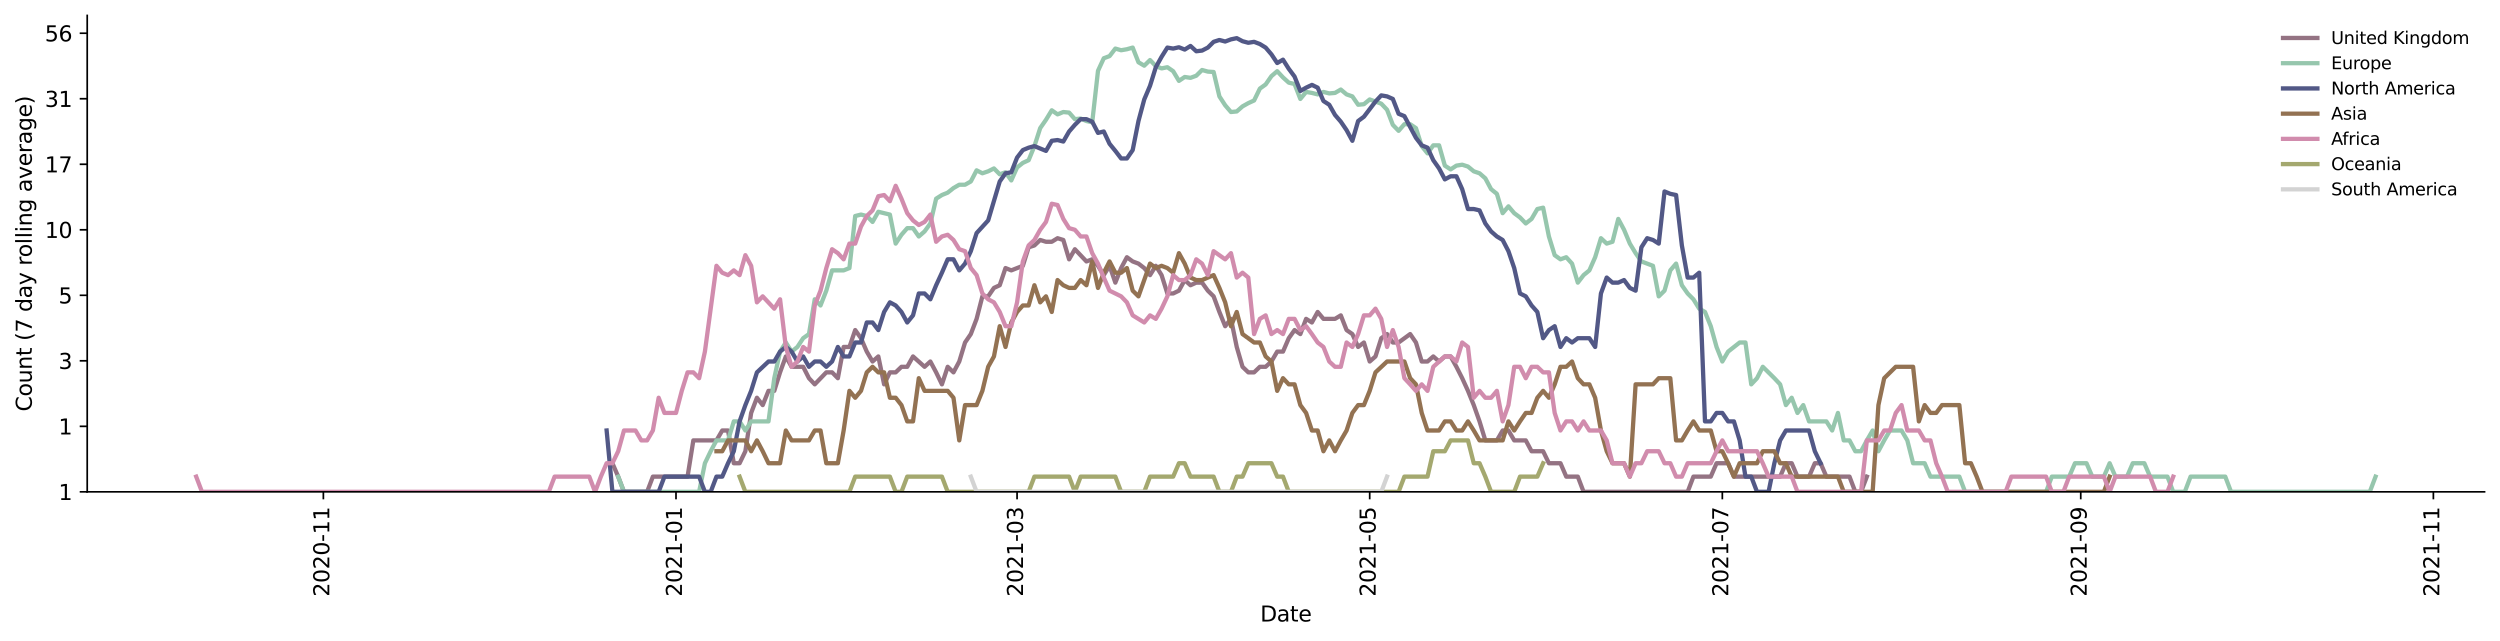 <?xml version="1.0" encoding="utf-8" standalone="no"?>
<!DOCTYPE svg PUBLIC "-//W3C//DTD SVG 1.1//EN"
  "http://www.w3.org/Graphics/SVG/1.1/DTD/svg11.dtd">
<svg height="298.621pt" version="1.1" viewBox="0 0 1163.803 298.621" width="1163.803pt" xmlns="http://www.w3.org/2000/svg" xmlns:xlink="http://www.w3.org/1999/xlink">
 <defs>
  <style type="text/css">*{stroke-linecap:butt;stroke-linejoin:round;}</style>
 </defs>
 <g id="figure_1">
  <g id="patch_1">
   <path d="M 0 298.621 
L 1163.803 298.621 
L 1163.803 0 
L 0 0 
z
" style="fill:#ffffff;"/>
  </g>
  <g id="axes_1">
   <g id="patch_2">
    <path d="M 40.603 228.96 
L 1156.603 228.96 
L 1156.603 7.2 
L 40.603 7.2 
z
" style="fill:#ffffff;"/>
   </g>
   <g id="matplotlib.axis_1">
    <g id="xtick_1">
     <g id="line2d_1">
      <defs>
       <path d="M 0 0 
L 0 3.5 
" id="me222494118" style="stroke:#000000;stroke-width:0.8;"/>
      </defs>
      <g>
       <use style="stroke:#000000;stroke-width:0.8;" x="150.535" xlink:href="#me222494118" y="228.96"/>
      </g>
     </g>
     <g id="text_1">
      <!-- 2020-11 -->
      <g transform="translate(153.294 277.743)rotate(-90)scale(0.1 -0.1)">
       <defs>
        <path d="M 1228 531 
L 3431 531 
L 3431 0 
L 469 0 
L 469 531 
Q 828 903 1448 1529 
Q 2069 2156 2228 2338 
Q 2531 2678 2651 2914 
Q 2772 3150 2772 3378 
Q 2772 3750 2511 3984 
Q 2250 4219 1831 4219 
Q 1534 4219 1204 4116 
Q 875 4013 500 3803 
L 500 4441 
Q 881 4594 1212 4672 
Q 1544 4750 1819 4750 
Q 2544 4750 2975 4387 
Q 3406 4025 3406 3419 
Q 3406 3131 3298 2873 
Q 3191 2616 2906 2266 
Q 2828 2175 2409 1742 
Q 1991 1309 1228 531 
z
" id="DejaVuSans-32" transform="scale(0.016)"/>
        <path d="M 2034 4250 
Q 1547 4250 1301 3770 
Q 1056 3291 1056 2328 
Q 1056 1369 1301 889 
Q 1547 409 2034 409 
Q 2525 409 2770 889 
Q 3016 1369 3016 2328 
Q 3016 3291 2770 3770 
Q 2525 4250 2034 4250 
z
M 2034 4750 
Q 2819 4750 3233 4129 
Q 3647 3509 3647 2328 
Q 3647 1150 3233 529 
Q 2819 -91 2034 -91 
Q 1250 -91 836 529 
Q 422 1150 422 2328 
Q 422 3509 836 4129 
Q 1250 4750 2034 4750 
z
" id="DejaVuSans-30" transform="scale(0.016)"/>
        <path d="M 313 2009 
L 1997 2009 
L 1997 1497 
L 313 1497 
L 313 2009 
z
" id="DejaVuSans-2d" transform="scale(0.016)"/>
        <path d="M 794 531 
L 1825 531 
L 1825 4091 
L 703 3866 
L 703 4441 
L 1819 4666 
L 2450 4666 
L 2450 531 
L 3481 531 
L 3481 0 
L 794 0 
L 794 531 
z
" id="DejaVuSans-31" transform="scale(0.016)"/>
       </defs>
       <use xlink:href="#DejaVuSans-32"/>
       <use x="63.623" xlink:href="#DejaVuSans-30"/>
       <use x="127.246" xlink:href="#DejaVuSans-32"/>
       <use x="190.869" xlink:href="#DejaVuSans-30"/>
       <use x="254.492" xlink:href="#DejaVuSans-2d"/>
       <use x="290.576" xlink:href="#DejaVuSans-31"/>
       <use x="354.199" xlink:href="#DejaVuSans-31"/>
      </g>
     </g>
    </g>
    <g id="xtick_2">
     <g id="line2d_2">
      <g>
       <use style="stroke:#000000;stroke-width:0.8;" x="314.692" xlink:href="#me222494118" y="228.96"/>
      </g>
     </g>
     <g id="text_2">
      <!-- 2021-01 -->
      <g transform="translate(317.451 277.743)rotate(-90)scale(0.1 -0.1)">
       <use xlink:href="#DejaVuSans-32"/>
       <use x="63.623" xlink:href="#DejaVuSans-30"/>
       <use x="127.246" xlink:href="#DejaVuSans-32"/>
       <use x="190.869" xlink:href="#DejaVuSans-31"/>
       <use x="254.492" xlink:href="#DejaVuSans-2d"/>
       <use x="290.576" xlink:href="#DejaVuSans-30"/>
       <use x="354.199" xlink:href="#DejaVuSans-31"/>
      </g>
     </g>
    </g>
    <g id="xtick_3">
     <g id="line2d_3">
      <g>
       <use style="stroke:#000000;stroke-width:0.8;" x="473.467" xlink:href="#me222494118" y="228.96"/>
      </g>
     </g>
     <g id="text_3">
      <!-- 2021-03 -->
      <g transform="translate(476.226 277.743)rotate(-90)scale(0.1 -0.1)">
       <defs>
        <path d="M 2597 2516 
Q 3050 2419 3304 2112 
Q 3559 1806 3559 1356 
Q 3559 666 3084 287 
Q 2609 -91 1734 -91 
Q 1441 -91 1130 -33 
Q 819 25 488 141 
L 488 750 
Q 750 597 1062 519 
Q 1375 441 1716 441 
Q 2309 441 2620 675 
Q 2931 909 2931 1356 
Q 2931 1769 2642 2001 
Q 2353 2234 1838 2234 
L 1294 2234 
L 1294 2753 
L 1863 2753 
Q 2328 2753 2575 2939 
Q 2822 3125 2822 3475 
Q 2822 3834 2567 4026 
Q 2313 4219 1838 4219 
Q 1578 4219 1281 4162 
Q 984 4106 628 3988 
L 628 4550 
Q 988 4650 1302 4700 
Q 1616 4750 1894 4750 
Q 2613 4750 3031 4423 
Q 3450 4097 3450 3541 
Q 3450 3153 3228 2886 
Q 3006 2619 2597 2516 
z
" id="DejaVuSans-33" transform="scale(0.016)"/>
       </defs>
       <use xlink:href="#DejaVuSans-32"/>
       <use x="63.623" xlink:href="#DejaVuSans-30"/>
       <use x="127.246" xlink:href="#DejaVuSans-32"/>
       <use x="190.869" xlink:href="#DejaVuSans-31"/>
       <use x="254.492" xlink:href="#DejaVuSans-2d"/>
       <use x="290.576" xlink:href="#DejaVuSans-30"/>
       <use x="354.199" xlink:href="#DejaVuSans-33"/>
      </g>
     </g>
    </g>
    <g id="xtick_4">
     <g id="line2d_4">
      <g>
       <use style="stroke:#000000;stroke-width:0.8;" x="637.624" xlink:href="#me222494118" y="228.96"/>
      </g>
     </g>
     <g id="text_4">
      <!-- 2021-05 -->
      <g transform="translate(640.383 277.743)rotate(-90)scale(0.1 -0.1)">
       <defs>
        <path d="M 691 4666 
L 3169 4666 
L 3169 4134 
L 1269 4134 
L 1269 2991 
Q 1406 3038 1543 3061 
Q 1681 3084 1819 3084 
Q 2600 3084 3056 2656 
Q 3513 2228 3513 1497 
Q 3513 744 3044 326 
Q 2575 -91 1722 -91 
Q 1428 -91 1123 -41 
Q 819 9 494 109 
L 494 744 
Q 775 591 1075 516 
Q 1375 441 1709 441 
Q 2250 441 2565 725 
Q 2881 1009 2881 1497 
Q 2881 1984 2565 2268 
Q 2250 2553 1709 2553 
Q 1456 2553 1204 2497 
Q 953 2441 691 2322 
L 691 4666 
z
" id="DejaVuSans-35" transform="scale(0.016)"/>
       </defs>
       <use xlink:href="#DejaVuSans-32"/>
       <use x="63.623" xlink:href="#DejaVuSans-30"/>
       <use x="127.246" xlink:href="#DejaVuSans-32"/>
       <use x="190.869" xlink:href="#DejaVuSans-31"/>
       <use x="254.492" xlink:href="#DejaVuSans-2d"/>
       <use x="290.576" xlink:href="#DejaVuSans-30"/>
       <use x="354.199" xlink:href="#DejaVuSans-35"/>
      </g>
     </g>
    </g>
    <g id="xtick_5">
     <g id="line2d_5">
      <g>
       <use style="stroke:#000000;stroke-width:0.8;" x="801.781" xlink:href="#me222494118" y="228.96"/>
      </g>
     </g>
     <g id="text_5">
      <!-- 2021-07 -->
      <g transform="translate(804.541 277.743)rotate(-90)scale(0.1 -0.1)">
       <defs>
        <path d="M 525 4666 
L 3525 4666 
L 3525 4397 
L 1831 0 
L 1172 0 
L 2766 4134 
L 525 4134 
L 525 4666 
z
" id="DejaVuSans-37" transform="scale(0.016)"/>
       </defs>
       <use xlink:href="#DejaVuSans-32"/>
       <use x="63.623" xlink:href="#DejaVuSans-30"/>
       <use x="127.246" xlink:href="#DejaVuSans-32"/>
       <use x="190.869" xlink:href="#DejaVuSans-31"/>
       <use x="254.492" xlink:href="#DejaVuSans-2d"/>
       <use x="290.576" xlink:href="#DejaVuSans-30"/>
       <use x="354.199" xlink:href="#DejaVuSans-37"/>
      </g>
     </g>
    </g>
    <g id="xtick_6">
     <g id="line2d_6">
      <g>
       <use style="stroke:#000000;stroke-width:0.8;" x="968.63" xlink:href="#me222494118" y="228.96"/>
      </g>
     </g>
     <g id="text_6">
      <!-- 2021-09 -->
      <g transform="translate(971.389 277.743)rotate(-90)scale(0.1 -0.1)">
       <defs>
        <path d="M 703 97 
L 703 672 
Q 941 559 1184 500 
Q 1428 441 1663 441 
Q 2288 441 2617 861 
Q 2947 1281 2994 2138 
Q 2813 1869 2534 1725 
Q 2256 1581 1919 1581 
Q 1219 1581 811 2004 
Q 403 2428 403 3163 
Q 403 3881 828 4315 
Q 1253 4750 1959 4750 
Q 2769 4750 3195 4129 
Q 3622 3509 3622 2328 
Q 3622 1225 3098 567 
Q 2575 -91 1691 -91 
Q 1453 -91 1209 -44 
Q 966 3 703 97 
z
M 1959 2075 
Q 2384 2075 2632 2365 
Q 2881 2656 2881 3163 
Q 2881 3666 2632 3958 
Q 2384 4250 1959 4250 
Q 1534 4250 1286 3958 
Q 1038 3666 1038 3163 
Q 1038 2656 1286 2365 
Q 1534 2075 1959 2075 
z
" id="DejaVuSans-39" transform="scale(0.016)"/>
       </defs>
       <use xlink:href="#DejaVuSans-32"/>
       <use x="63.623" xlink:href="#DejaVuSans-30"/>
       <use x="127.246" xlink:href="#DejaVuSans-32"/>
       <use x="190.869" xlink:href="#DejaVuSans-31"/>
       <use x="254.492" xlink:href="#DejaVuSans-2d"/>
       <use x="290.576" xlink:href="#DejaVuSans-30"/>
       <use x="354.199" xlink:href="#DejaVuSans-39"/>
      </g>
     </g>
    </g>
    <g id="xtick_7">
     <g id="line2d_7">
      <g>
       <use style="stroke:#000000;stroke-width:0.8;" x="1132.787" xlink:href="#me222494118" y="228.96"/>
      </g>
     </g>
     <g id="text_7">
      <!-- 2021-11 -->
      <g transform="translate(1135.546 277.743)rotate(-90)scale(0.1 -0.1)">
       <use xlink:href="#DejaVuSans-32"/>
       <use x="63.623" xlink:href="#DejaVuSans-30"/>
       <use x="127.246" xlink:href="#DejaVuSans-32"/>
       <use x="190.869" xlink:href="#DejaVuSans-31"/>
       <use x="254.492" xlink:href="#DejaVuSans-2d"/>
       <use x="290.576" xlink:href="#DejaVuSans-31"/>
       <use x="354.199" xlink:href="#DejaVuSans-31"/>
      </g>
     </g>
    </g>
    <g id="text_8">
     <!-- Date -->
     <g transform="translate(586.652 289.341)scale(0.1 -0.1)">
      <defs>
       <path d="M 1259 4147 
L 1259 519 
L 2022 519 
Q 2988 519 3436 956 
Q 3884 1394 3884 2338 
Q 3884 3275 3436 3711 
Q 2988 4147 2022 4147 
L 1259 4147 
z
M 628 4666 
L 1925 4666 
Q 3281 4666 3915 4102 
Q 4550 3538 4550 2338 
Q 4550 1131 3912 565 
Q 3275 0 1925 0 
L 628 0 
L 628 4666 
z
" id="DejaVuSans-44" transform="scale(0.016)"/>
       <path d="M 2194 1759 
Q 1497 1759 1228 1600 
Q 959 1441 959 1056 
Q 959 750 1161 570 
Q 1363 391 1709 391 
Q 2188 391 2477 730 
Q 2766 1069 2766 1631 
L 2766 1759 
L 2194 1759 
z
M 3341 1997 
L 3341 0 
L 2766 0 
L 2766 531 
Q 2569 213 2275 61 
Q 1981 -91 1556 -91 
Q 1019 -91 701 211 
Q 384 513 384 1019 
Q 384 1609 779 1909 
Q 1175 2209 1959 2209 
L 2766 2209 
L 2766 2266 
Q 2766 2663 2505 2880 
Q 2244 3097 1772 3097 
Q 1472 3097 1187 3025 
Q 903 2953 641 2809 
L 641 3341 
Q 956 3463 1253 3523 
Q 1550 3584 1831 3584 
Q 2591 3584 2966 3190 
Q 3341 2797 3341 1997 
z
" id="DejaVuSans-61" transform="scale(0.016)"/>
       <path d="M 1172 4494 
L 1172 3500 
L 2356 3500 
L 2356 3053 
L 1172 3053 
L 1172 1153 
Q 1172 725 1289 603 
Q 1406 481 1766 481 
L 2356 481 
L 2356 0 
L 1766 0 
Q 1100 0 847 248 
Q 594 497 594 1153 
L 594 3053 
L 172 3053 
L 172 3500 
L 594 3500 
L 594 4494 
L 1172 4494 
z
" id="DejaVuSans-74" transform="scale(0.016)"/>
       <path d="M 3597 1894 
L 3597 1613 
L 953 1613 
Q 991 1019 1311 708 
Q 1631 397 2203 397 
Q 2534 397 2845 478 
Q 3156 559 3463 722 
L 3463 178 
Q 3153 47 2828 -22 
Q 2503 -91 2169 -91 
Q 1331 -91 842 396 
Q 353 884 353 1716 
Q 353 2575 817 3079 
Q 1281 3584 2069 3584 
Q 2775 3584 3186 3129 
Q 3597 2675 3597 1894 
z
M 3022 2063 
Q 3016 2534 2758 2815 
Q 2500 3097 2075 3097 
Q 1594 3097 1305 2825 
Q 1016 2553 972 2059 
L 3022 2063 
z
" id="DejaVuSans-65" transform="scale(0.016)"/>
      </defs>
      <use xlink:href="#DejaVuSans-44"/>
      <use x="77.002" xlink:href="#DejaVuSans-61"/>
      <use x="138.281" xlink:href="#DejaVuSans-74"/>
      <use x="177.49" xlink:href="#DejaVuSans-65"/>
     </g>
    </g>
   </g>
   <g id="matplotlib.axis_2">
    <g id="ytick_1">
     <g id="line2d_8">
      <defs>
       <path d="M 0 0 
L -3.5 0 
" id="m8b3f0e18b9" style="stroke:#000000;stroke-width:0.8;"/>
      </defs>
      <g>
       <use style="stroke:#000000;stroke-width:0.8;" x="40.603" xlink:href="#m8b3f0e18b9" y="228.96"/>
      </g>
     </g>
     <g id="text_9">
      <!-- 1 -->
      <g transform="translate(27.241 232.759)scale(0.1 -0.1)">
       <use xlink:href="#DejaVuSans-31"/>
      </g>
     </g>
    </g>
    <g id="ytick_2">
     <g id="line2d_9">
      <g>
       <use style="stroke:#000000;stroke-width:0.8;" x="40.603" xlink:href="#m8b3f0e18b9" y="198.462"/>
      </g>
     </g>
     <g id="text_10">
      <!-- 1 -->
      <g transform="translate(27.241 202.261)scale(0.1 -0.1)">
       <use xlink:href="#DejaVuSans-31"/>
      </g>
     </g>
    </g>
    <g id="ytick_3">
     <g id="line2d_10">
      <g>
       <use style="stroke:#000000;stroke-width:0.8;" x="40.603" xlink:href="#m8b3f0e18b9" y="167.963"/>
      </g>
     </g>
     <g id="text_11">
      <!-- 3 -->
      <g transform="translate(27.241 171.763)scale(0.1 -0.1)">
       <use xlink:href="#DejaVuSans-33"/>
      </g>
     </g>
    </g>
    <g id="ytick_4">
     <g id="line2d_11">
      <g>
       <use style="stroke:#000000;stroke-width:0.8;" x="40.603" xlink:href="#m8b3f0e18b9" y="137.465"/>
      </g>
     </g>
     <g id="text_12">
      <!-- 5 -->
      <g transform="translate(27.241 141.264)scale(0.1 -0.1)">
       <use xlink:href="#DejaVuSans-35"/>
      </g>
     </g>
    </g>
    <g id="ytick_5">
     <g id="line2d_12">
      <g>
       <use style="stroke:#000000;stroke-width:0.8;" x="40.603" xlink:href="#m8b3f0e18b9" y="106.967"/>
      </g>
     </g>
     <g id="text_13">
      <!-- 10 -->
      <g transform="translate(20.878 110.766)scale(0.1 -0.1)">
       <use xlink:href="#DejaVuSans-31"/>
       <use x="63.623" xlink:href="#DejaVuSans-30"/>
      </g>
     </g>
    </g>
    <g id="ytick_6">
     <g id="line2d_13">
      <g>
       <use style="stroke:#000000;stroke-width:0.8;" x="40.603" xlink:href="#m8b3f0e18b9" y="76.468"/>
      </g>
     </g>
     <g id="text_14">
      <!-- 17 -->
      <g transform="translate(20.878 80.268)scale(0.1 -0.1)">
       <use xlink:href="#DejaVuSans-31"/>
       <use x="63.623" xlink:href="#DejaVuSans-37"/>
      </g>
     </g>
    </g>
    <g id="ytick_7">
     <g id="line2d_14">
      <g>
       <use style="stroke:#000000;stroke-width:0.8;" x="40.603" xlink:href="#m8b3f0e18b9" y="45.97"/>
      </g>
     </g>
     <g id="text_15">
      <!-- 31 -->
      <g transform="translate(20.878 49.769)scale(0.1 -0.1)">
       <use xlink:href="#DejaVuSans-33"/>
       <use x="63.623" xlink:href="#DejaVuSans-31"/>
      </g>
     </g>
    </g>
    <g id="ytick_8">
     <g id="line2d_15">
      <g>
       <use style="stroke:#000000;stroke-width:0.8;" x="40.603" xlink:href="#m8b3f0e18b9" y="15.472"/>
      </g>
     </g>
     <g id="text_16">
      <!-- 56 -->
      <g transform="translate(20.878 19.271)scale(0.1 -0.1)">
       <defs>
        <path d="M 2113 2584 
Q 1688 2584 1439 2293 
Q 1191 2003 1191 1497 
Q 1191 994 1439 701 
Q 1688 409 2113 409 
Q 2538 409 2786 701 
Q 3034 994 3034 1497 
Q 3034 2003 2786 2293 
Q 2538 2584 2113 2584 
z
M 3366 4563 
L 3366 3988 
Q 3128 4100 2886 4159 
Q 2644 4219 2406 4219 
Q 1781 4219 1451 3797 
Q 1122 3375 1075 2522 
Q 1259 2794 1537 2939 
Q 1816 3084 2150 3084 
Q 2853 3084 3261 2657 
Q 3669 2231 3669 1497 
Q 3669 778 3244 343 
Q 2819 -91 2113 -91 
Q 1303 -91 875 529 
Q 447 1150 447 2328 
Q 447 3434 972 4092 
Q 1497 4750 2381 4750 
Q 2619 4750 2861 4703 
Q 3103 4656 3366 4563 
z
" id="DejaVuSans-36" transform="scale(0.016)"/>
       </defs>
       <use xlink:href="#DejaVuSans-35"/>
       <use x="63.623" xlink:href="#DejaVuSans-36"/>
      </g>
     </g>
    </g>
    <g id="text_17">
     <!-- Count (7 day rolling average) -->
     <g transform="translate(14.798 191.548)rotate(-90)scale(0.1 -0.1)">
      <defs>
       <path d="M 4122 4306 
L 4122 3641 
Q 3803 3938 3442 4084 
Q 3081 4231 2675 4231 
Q 1875 4231 1450 3742 
Q 1025 3253 1025 2328 
Q 1025 1406 1450 917 
Q 1875 428 2675 428 
Q 3081 428 3442 575 
Q 3803 722 4122 1019 
L 4122 359 
Q 3791 134 3420 21 
Q 3050 -91 2638 -91 
Q 1578 -91 968 557 
Q 359 1206 359 2328 
Q 359 3453 968 4101 
Q 1578 4750 2638 4750 
Q 3056 4750 3426 4639 
Q 3797 4528 4122 4306 
z
" id="DejaVuSans-43" transform="scale(0.016)"/>
       <path d="M 1959 3097 
Q 1497 3097 1228 2736 
Q 959 2375 959 1747 
Q 959 1119 1226 758 
Q 1494 397 1959 397 
Q 2419 397 2687 759 
Q 2956 1122 2956 1747 
Q 2956 2369 2687 2733 
Q 2419 3097 1959 3097 
z
M 1959 3584 
Q 2709 3584 3137 3096 
Q 3566 2609 3566 1747 
Q 3566 888 3137 398 
Q 2709 -91 1959 -91 
Q 1206 -91 779 398 
Q 353 888 353 1747 
Q 353 2609 779 3096 
Q 1206 3584 1959 3584 
z
" id="DejaVuSans-6f" transform="scale(0.016)"/>
       <path d="M 544 1381 
L 544 3500 
L 1119 3500 
L 1119 1403 
Q 1119 906 1312 657 
Q 1506 409 1894 409 
Q 2359 409 2629 706 
Q 2900 1003 2900 1516 
L 2900 3500 
L 3475 3500 
L 3475 0 
L 2900 0 
L 2900 538 
Q 2691 219 2414 64 
Q 2138 -91 1772 -91 
Q 1169 -91 856 284 
Q 544 659 544 1381 
z
M 1991 3584 
L 1991 3584 
z
" id="DejaVuSans-75" transform="scale(0.016)"/>
       <path d="M 3513 2113 
L 3513 0 
L 2938 0 
L 2938 2094 
Q 2938 2591 2744 2837 
Q 2550 3084 2163 3084 
Q 1697 3084 1428 2787 
Q 1159 2491 1159 1978 
L 1159 0 
L 581 0 
L 581 3500 
L 1159 3500 
L 1159 2956 
Q 1366 3272 1645 3428 
Q 1925 3584 2291 3584 
Q 2894 3584 3203 3211 
Q 3513 2838 3513 2113 
z
" id="DejaVuSans-6e" transform="scale(0.016)"/>
       <path id="DejaVuSans-20" transform="scale(0.016)"/>
       <path d="M 1984 4856 
Q 1566 4138 1362 3434 
Q 1159 2731 1159 2009 
Q 1159 1288 1364 580 
Q 1569 -128 1984 -844 
L 1484 -844 
Q 1016 -109 783 600 
Q 550 1309 550 2009 
Q 550 2706 781 3412 
Q 1013 4119 1484 4856 
L 1984 4856 
z
" id="DejaVuSans-28" transform="scale(0.016)"/>
       <path d="M 2906 2969 
L 2906 4863 
L 3481 4863 
L 3481 0 
L 2906 0 
L 2906 525 
Q 2725 213 2448 61 
Q 2172 -91 1784 -91 
Q 1150 -91 751 415 
Q 353 922 353 1747 
Q 353 2572 751 3078 
Q 1150 3584 1784 3584 
Q 2172 3584 2448 3432 
Q 2725 3281 2906 2969 
z
M 947 1747 
Q 947 1113 1208 752 
Q 1469 391 1925 391 
Q 2381 391 2643 752 
Q 2906 1113 2906 1747 
Q 2906 2381 2643 2742 
Q 2381 3103 1925 3103 
Q 1469 3103 1208 2742 
Q 947 2381 947 1747 
z
" id="DejaVuSans-64" transform="scale(0.016)"/>
       <path d="M 2059 -325 
Q 1816 -950 1584 -1140 
Q 1353 -1331 966 -1331 
L 506 -1331 
L 506 -850 
L 844 -850 
Q 1081 -850 1212 -737 
Q 1344 -625 1503 -206 
L 1606 56 
L 191 3500 
L 800 3500 
L 1894 763 
L 2988 3500 
L 3597 3500 
L 2059 -325 
z
" id="DejaVuSans-79" transform="scale(0.016)"/>
       <path d="M 2631 2963 
Q 2534 3019 2420 3045 
Q 2306 3072 2169 3072 
Q 1681 3072 1420 2755 
Q 1159 2438 1159 1844 
L 1159 0 
L 581 0 
L 581 3500 
L 1159 3500 
L 1159 2956 
Q 1341 3275 1631 3429 
Q 1922 3584 2338 3584 
Q 2397 3584 2469 3576 
Q 2541 3569 2628 3553 
L 2631 2963 
z
" id="DejaVuSans-72" transform="scale(0.016)"/>
       <path d="M 603 4863 
L 1178 4863 
L 1178 0 
L 603 0 
L 603 4863 
z
" id="DejaVuSans-6c" transform="scale(0.016)"/>
       <path d="M 603 3500 
L 1178 3500 
L 1178 0 
L 603 0 
L 603 3500 
z
M 603 4863 
L 1178 4863 
L 1178 4134 
L 603 4134 
L 603 4863 
z
" id="DejaVuSans-69" transform="scale(0.016)"/>
       <path d="M 2906 1791 
Q 2906 2416 2648 2759 
Q 2391 3103 1925 3103 
Q 1463 3103 1205 2759 
Q 947 2416 947 1791 
Q 947 1169 1205 825 
Q 1463 481 1925 481 
Q 2391 481 2648 825 
Q 2906 1169 2906 1791 
z
M 3481 434 
Q 3481 -459 3084 -895 
Q 2688 -1331 1869 -1331 
Q 1566 -1331 1297 -1286 
Q 1028 -1241 775 -1147 
L 775 -588 
Q 1028 -725 1275 -790 
Q 1522 -856 1778 -856 
Q 2344 -856 2625 -561 
Q 2906 -266 2906 331 
L 2906 616 
Q 2728 306 2450 153 
Q 2172 0 1784 0 
Q 1141 0 747 490 
Q 353 981 353 1791 
Q 353 2603 747 3093 
Q 1141 3584 1784 3584 
Q 2172 3584 2450 3431 
Q 2728 3278 2906 2969 
L 2906 3500 
L 3481 3500 
L 3481 434 
z
" id="DejaVuSans-67" transform="scale(0.016)"/>
       <path d="M 191 3500 
L 800 3500 
L 1894 563 
L 2988 3500 
L 3597 3500 
L 2284 0 
L 1503 0 
L 191 3500 
z
" id="DejaVuSans-76" transform="scale(0.016)"/>
       <path d="M 513 4856 
L 1013 4856 
Q 1481 4119 1714 3412 
Q 1947 2706 1947 2009 
Q 1947 1309 1714 600 
Q 1481 -109 1013 -844 
L 513 -844 
Q 928 -128 1133 580 
Q 1338 1288 1338 2009 
Q 1338 2731 1133 3434 
Q 928 4138 513 4856 
z
" id="DejaVuSans-29" transform="scale(0.016)"/>
      </defs>
      <use xlink:href="#DejaVuSans-43"/>
      <use x="69.824" xlink:href="#DejaVuSans-6f"/>
      <use x="131.006" xlink:href="#DejaVuSans-75"/>
      <use x="194.385" xlink:href="#DejaVuSans-6e"/>
      <use x="257.764" xlink:href="#DejaVuSans-74"/>
      <use x="296.973" xlink:href="#DejaVuSans-20"/>
      <use x="328.76" xlink:href="#DejaVuSans-28"/>
      <use x="367.773" xlink:href="#DejaVuSans-37"/>
      <use x="431.396" xlink:href="#DejaVuSans-20"/>
      <use x="463.184" xlink:href="#DejaVuSans-64"/>
      <use x="526.66" xlink:href="#DejaVuSans-61"/>
      <use x="587.939" xlink:href="#DejaVuSans-79"/>
      <use x="647.119" xlink:href="#DejaVuSans-20"/>
      <use x="678.906" xlink:href="#DejaVuSans-72"/>
      <use x="717.77" xlink:href="#DejaVuSans-6f"/>
      <use x="778.951" xlink:href="#DejaVuSans-6c"/>
      <use x="806.734" xlink:href="#DejaVuSans-6c"/>
      <use x="834.518" xlink:href="#DejaVuSans-69"/>
      <use x="862.301" xlink:href="#DejaVuSans-6e"/>
      <use x="925.68" xlink:href="#DejaVuSans-67"/>
      <use x="989.156" xlink:href="#DejaVuSans-20"/>
      <use x="1020.943" xlink:href="#DejaVuSans-61"/>
      <use x="1082.223" xlink:href="#DejaVuSans-76"/>
      <use x="1141.402" xlink:href="#DejaVuSans-65"/>
      <use x="1202.926" xlink:href="#DejaVuSans-72"/>
      <use x="1244.039" xlink:href="#DejaVuSans-61"/>
      <use x="1305.318" xlink:href="#DejaVuSans-67"/>
      <use x="1368.795" xlink:href="#DejaVuSans-65"/>
      <use x="1430.318" xlink:href="#DejaVuSans-29"/>
     </g>
    </g>
   </g>
   <g id="line2d_16">
    <path clip-path="url(#pa4cfc5773f)" d="M 285.09 215.645 
L 287.781 221.885 
L 290.472 228.96 
L 301.236 228.96 
L 303.927 221.885 
L 320.074 221.885 
L 322.765 205.013 
L 333.53 205.013 
L 336.221 200.403 
L 338.912 200.403 
L 341.603 215.645 
L 344.294 215.645 
L 346.985 210.063 
L 349.676 192.236 
L 352.367 185.162 
L 355.058 188.581 
L 357.749 181.95 
L 360.441 181.95 
L 363.132 173.339 
L 365.823 165.935 
L 368.514 170.754 
L 373.896 170.754 
L 376.587 176.057 
L 379.278 178.921 
L 384.661 173.339 
L 387.352 173.339 
L 390.043 176.057 
L 392.734 161.517 
L 395.425 161.517 
L 398.116 153.654 
L 400.807 157.44 
L 403.498 163.68 
L 406.189 168.29 
L 408.88 165.935 
L 411.572 178.921 
L 414.263 173.339 
L 416.954 173.339 
L 419.645 170.754 
L 422.336 170.754 
L 425.027 165.935 
L 430.409 170.754 
L 433.1 168.29 
L 435.791 173.339 
L 438.483 178.921 
L 441.174 170.754 
L 443.865 173.339 
L 446.556 168.29 
L 449.247 159.439 
L 451.938 155.513 
L 454.629 148.438 
L 457.32 137.957 
L 460.011 137.957 
L 462.702 134.031 
L 465.394 132.784 
L 468.085 124.793 
L 470.776 125.864 
L 476.158 123.744 
L 478.849 115.134 
L 481.54 114.258 
L 484.231 111.714 
L 486.922 112.549 
L 489.613 112.549 
L 492.305 110.893 
L 494.996 111.714 
L 497.687 120.716 
L 500.378 116.024 
L 505.76 121.706 
L 508.451 120.716 
L 511.142 123.744 
L 513.833 128.072 
L 516.525 123.744 
L 519.216 131.566 
L 521.907 124.793 
L 524.598 119.744 
L 527.289 121.706 
L 529.98 122.715 
L 532.671 124.793 
L 535.362 128.072 
L 538.053 123.744 
L 540.744 128.072 
L 543.436 136.616 
L 546.127 136.616 
L 548.818 135.308 
L 551.509 130.375 
L 554.2 132.784 
L 556.891 131.566 
L 559.582 131.566 
L 562.273 135.308 
L 564.964 137.957 
L 567.655 145.226 
L 570.347 151.857 
L 573.038 148.438 
L 575.729 161.517 
L 578.42 170.754 
L 581.111 173.339 
L 583.802 173.339 
L 586.493 170.754 
L 589.184 170.754 
L 591.875 168.29 
L 594.566 163.68 
L 597.258 163.68 
L 599.949 157.44 
L 602.64 153.654 
L 605.331 155.513 
L 608.022 148.438 
L 610.713 150.12 
L 613.404 145.226 
L 616.095 148.438 
L 621.477 148.438 
L 624.169 146.808 
L 626.86 153.654 
L 629.551 155.513 
L 632.242 161.517 
L 634.933 159.439 
L 637.624 168.29 
L 640.315 165.935 
L 643.006 157.44 
L 645.697 155.513 
L 648.389 159.439 
L 651.08 159.439 
L 656.462 155.513 
L 659.153 159.439 
L 661.844 168.29 
L 664.535 168.29 
L 667.226 165.935 
L 669.917 168.29 
L 672.608 165.935 
L 675.3 165.935 
L 677.991 170.754 
L 680.682 176.057 
L 683.373 181.95 
L 686.064 188.581 
L 688.755 196.163 
L 691.446 205.013 
L 696.828 205.013 
L 699.519 200.403 
L 702.211 200.403 
L 704.902 205.013 
L 710.284 205.013 
L 712.975 210.063 
L 718.357 210.063 
L 721.048 215.645 
L 726.43 215.645 
L 729.122 221.885 
L 734.504 221.885 
L 737.195 228.96 
L 785.635 228.96 
L 788.326 221.885 
L 796.399 221.885 
L 799.09 215.645 
L 804.472 215.645 
L 807.164 221.885 
L 828.692 221.885 
L 831.383 215.645 
L 834.075 215.645 
L 836.766 221.885 
L 842.148 221.885 
L 844.839 215.645 
L 847.53 215.645 
L 850.221 221.885 
L 860.986 221.885 
L 863.677 228.96 
L 866.368 228.96 
L 869.059 221.885 
L 869.059 221.885 
" style="fill:none;stroke:#947383;stroke-linecap:square;stroke-width:2;"/>
   </g>
   <g id="line2d_17">
    <path clip-path="url(#pa4cfc5773f)" d="M 287.781 221.885 
L 290.472 228.96 
L 325.456 228.96 
L 328.147 215.645 
L 330.838 210.063 
L 333.53 205.013 
L 338.912 205.013 
L 341.603 196.163 
L 344.294 196.163 
L 346.985 200.403 
L 349.676 196.163 
L 357.749 196.163 
L 360.441 176.057 
L 363.132 163.68 
L 365.823 159.439 
L 368.514 163.68 
L 371.205 161.517 
L 373.896 157.44 
L 376.587 155.513 
L 379.278 139.333 
L 381.969 142.198 
L 384.661 135.308 
L 387.352 125.864 
L 392.734 125.864 
L 395.425 124.793 
L 398.116 100.559 
L 400.807 99.892 
L 403.498 100.559 
L 406.189 103.311 
L 408.88 98.584 
L 414.263 99.892 
L 416.954 113.397 
L 419.645 109.287 
L 422.336 106.215 
L 425.027 106.215 
L 427.718 110.084 
L 430.409 107.729 
L 433.1 104.023 
L 435.791 92.487 
L 438.483 90.787 
L 441.174 89.684 
L 443.865 87.543 
L 446.556 85.992 
L 449.247 85.992 
L 451.938 84.485 
L 454.629 79.301 
L 457.32 80.665 
L 460.011 79.752 
L 462.702 78.41 
L 465.394 81.128 
L 468.085 80.206 
L 470.776 83.992 
L 473.467 77.97 
L 476.158 75.825 
L 478.849 74.579 
L 481.54 68.02 
L 484.231 59.646 
L 486.922 55.764 
L 489.613 51.346 
L 492.305 53.234 
L 494.996 52.147 
L 497.687 52.416 
L 500.378 55.477 
L 503.069 55.191 
L 505.76 56.343 
L 508.451 56.928 
L 511.142 32.955 
L 513.833 27.111 
L 516.525 26.115 
L 519.216 22.613 
L 521.907 23.389 
L 524.598 22.922 
L 527.289 22.153 
L 529.98 28.988 
L 532.671 30.575 
L 535.362 27.956 
L 538.053 30.755 
L 540.744 31.843 
L 543.436 31.296 
L 546.127 33.142 
L 548.818 37.65 
L 551.509 35.84 
L 554.2 36.237 
L 556.891 35.25 
L 559.582 32.582 
L 562.273 33.331 
L 564.964 33.519 
L 567.655 44.871 
L 570.347 49.014 
L 573.038 52.147 
L 575.729 51.879 
L 578.42 49.524 
L 581.111 48.01 
L 583.802 46.78 
L 586.493 41.247 
L 589.184 39.312 
L 591.875 35.446 
L 594.566 33.142 
L 597.258 36.038 
L 599.949 38.475 
L 602.64 39.102 
L 605.331 46.056 
L 608.022 42.802 
L 610.713 43.255 
L 613.404 43.941 
L 616.095 42.802 
L 618.786 43.483 
L 621.477 43.255 
L 624.169 41.687 
L 626.86 43.941 
L 629.551 44.871 
L 632.242 48.761 
L 634.933 48.509 
L 637.624 46.296 
L 643.006 48.259 
L 645.697 51.082 
L 648.389 58.119 
L 651.08 60.9 
L 653.771 57.819 
L 656.462 57.819 
L 659.153 59.646 
L 661.844 68.02 
L 664.535 71.391 
L 667.226 67.658 
L 669.917 67.658 
L 672.608 77.102 
L 675.3 78.854 
L 677.991 77.102 
L 680.682 76.673 
L 683.373 77.534 
L 686.064 79.752 
L 688.755 80.665 
L 691.446 83.02 
L 694.137 88.07 
L 696.828 90.233 
L 699.519 99.234 
L 702.211 96.061 
L 704.902 99.234 
L 707.593 101.233 
L 710.284 104.023 
L 712.975 101.917 
L 715.666 97.307 
L 718.357 96.68 
L 721.048 110.084 
L 723.739 118.789 
L 726.43 120.716 
L 729.122 119.744 
L 731.813 122.715 
L 734.504 131.566 
L 737.195 128.072 
L 739.886 125.864 
L 742.577 119.744 
L 745.268 110.893 
L 747.959 113.397 
L 750.65 112.549 
L 753.341 101.917 
L 756.033 106.967 
L 758.724 113.397 
L 761.415 117.851 
L 764.106 121.706 
L 769.488 123.744 
L 772.179 137.957 
L 774.87 135.308 
L 777.561 125.864 
L 780.253 122.715 
L 782.944 132.784 
L 785.635 136.616 
L 788.326 139.333 
L 791.017 143.69 
L 793.708 145.226 
L 796.399 151.857 
L 799.09 161.517 
L 801.781 168.29 
L 804.472 163.68 
L 809.855 159.439 
L 812.546 159.439 
L 815.237 178.921 
L 817.928 176.057 
L 820.619 170.754 
L 826.001 176.057 
L 828.692 178.921 
L 831.383 188.581 
L 834.075 185.162 
L 836.766 192.236 
L 839.457 188.581 
L 842.148 196.163 
L 850.221 196.163 
L 852.912 200.403 
L 855.603 192.236 
L 858.294 205.013 
L 860.986 205.013 
L 863.677 210.063 
L 866.368 210.063 
L 869.059 205.013 
L 871.75 200.403 
L 874.441 210.063 
L 877.132 205.013 
L 879.823 200.403 
L 885.205 200.403 
L 887.897 205.013 
L 890.588 215.645 
L 895.97 215.645 
L 898.661 221.885 
L 912.117 221.885 
L 914.808 228.96 
L 952.483 228.96 
L 955.174 221.885 
L 963.247 221.885 
L 965.939 215.645 
L 971.321 215.645 
L 974.012 221.885 
L 979.394 221.885 
L 982.085 215.645 
L 984.776 221.885 
L 990.158 221.885 
L 992.85 215.645 
L 998.232 215.645 
L 1000.923 221.885 
L 1008.996 221.885 
L 1011.687 228.96 
L 1017.069 228.96 
L 1019.761 221.885 
L 1035.907 221.885 
L 1038.598 228.96 
L 1103.185 228.96 
L 1105.876 221.885 
L 1105.876 221.885 
" style="fill:none;stroke:#96c6ad;stroke-linecap:square;stroke-width:2;"/>
   </g>
   <g id="line2d_18">
    <path clip-path="url(#pa4cfc5773f)" d="M 282.399 200.403 
L 285.09 228.96 
L 306.619 228.96 
L 309.31 221.885 
L 325.456 221.885 
L 328.147 228.96 
L 330.838 228.96 
L 333.53 221.885 
L 336.221 221.885 
L 338.912 215.645 
L 341.603 210.063 
L 344.294 196.163 
L 346.985 188.581 
L 349.676 181.95 
L 352.367 173.339 
L 357.749 168.29 
L 360.441 168.29 
L 363.132 163.68 
L 365.823 161.517 
L 368.514 163.68 
L 371.205 168.29 
L 373.896 165.935 
L 376.587 170.754 
L 379.278 168.29 
L 381.969 168.29 
L 384.661 170.754 
L 387.352 168.29 
L 390.043 161.517 
L 392.734 165.935 
L 395.425 165.935 
L 398.116 159.439 
L 400.807 159.439 
L 403.498 150.12 
L 406.189 150.12 
L 408.88 153.654 
L 411.572 145.226 
L 414.263 140.746 
L 416.954 142.198 
L 419.645 145.226 
L 422.336 150.12 
L 425.027 146.808 
L 427.718 136.616 
L 430.409 136.616 
L 433.1 139.333 
L 435.791 132.784 
L 438.483 126.956 
L 441.174 120.716 
L 443.865 120.716 
L 446.556 125.864 
L 449.247 122.715 
L 451.938 116.93 
L 454.629 108.503 
L 460.011 102.61 
L 465.394 84.485 
L 468.085 80.665 
L 470.776 80.206 
L 473.467 73.361 
L 476.158 69.866 
L 478.849 68.751 
L 481.54 68.02 
L 486.922 70.243 
L 489.613 65.539 
L 492.305 65.193 
L 494.996 65.886 
L 497.687 61.218 
L 500.378 58.119 
L 503.069 55.477 
L 505.76 55.477 
L 508.451 56.635 
L 511.142 61.86 
L 513.833 61.218 
L 516.525 66.942 
L 519.216 70.243 
L 521.907 73.763 
L 524.598 73.763 
L 527.289 69.866 
L 529.98 56.343 
L 532.671 46.296 
L 535.362 39.949 
L 538.053 31.296 
L 540.744 26.445 
L 543.436 22.153 
L 546.127 22.613 
L 548.818 22.001 
L 551.509 23.077 
L 554.2 21.395 
L 556.891 23.86 
L 559.582 23.545 
L 562.273 22.153 
L 564.964 19.474 
L 567.655 18.61 
L 570.347 19.329 
L 573.038 18.325 
L 575.729 17.76 
L 578.42 19.184 
L 581.111 19.911 
L 583.802 19.474 
L 586.493 20.5 
L 589.184 22.153 
L 591.875 25.298 
L 594.566 29.337 
L 597.258 27.786 
L 599.949 32.027 
L 602.64 35.643 
L 605.331 42.353 
L 608.022 40.811 
L 610.713 39.524 
L 613.404 40.811 
L 616.095 47.024 
L 618.786 48.761 
L 621.477 53.509 
L 624.169 56.635 
L 626.86 60.584 
L 629.551 65.539 
L 632.242 56.343 
L 634.933 54.343 
L 640.315 47.269 
L 643.006 44.404 
L 645.697 44.871 
L 648.389 46.056 
L 651.08 52.96 
L 653.771 54.064 
L 659.153 64.171 
L 661.844 67.658 
L 664.535 68.751 
L 667.226 74.579 
L 669.917 78.41 
L 672.608 83.504 
L 675.3 82.065 
L 677.991 82.065 
L 680.682 88.07 
L 683.373 97.307 
L 686.064 97.307 
L 688.755 97.942 
L 691.446 104.023 
L 694.137 107.729 
L 696.828 110.084 
L 699.519 111.714 
L 702.211 116.93 
L 704.902 124.793 
L 707.593 136.616 
L 710.284 137.957 
L 712.975 142.198 
L 715.666 145.226 
L 718.357 157.44 
L 721.048 153.654 
L 723.739 151.857 
L 726.43 161.517 
L 729.122 157.44 
L 731.813 159.439 
L 734.504 157.44 
L 739.886 157.44 
L 742.577 161.517 
L 745.268 136.616 
L 747.959 129.211 
L 750.65 131.566 
L 753.341 131.566 
L 756.033 130.375 
L 758.724 134.031 
L 761.415 135.308 
L 764.106 115.134 
L 766.797 110.893 
L 769.488 111.714 
L 772.179 113.397 
L 774.87 89.14 
L 777.561 90.233 
L 780.253 90.787 
L 782.944 114.258 
L 785.635 129.211 
L 788.326 129.211 
L 791.017 126.956 
L 793.708 196.163 
L 796.399 196.163 
L 799.09 192.236 
L 801.781 192.236 
L 804.472 196.163 
L 807.164 196.163 
L 809.855 205.013 
L 812.546 221.885 
L 815.237 221.885 
L 817.928 228.96 
L 823.31 228.96 
L 826.001 215.645 
L 828.692 205.013 
L 831.383 200.403 
L 842.148 200.403 
L 844.839 210.063 
L 847.53 215.645 
L 847.53 215.645 
" style="fill:none;stroke:#525886;stroke-linecap:square;stroke-width:2;"/>
   </g>
   <g id="line2d_19">
    <path clip-path="url(#pa4cfc5773f)" d="M 333.53 210.063 
L 336.221 210.063 
L 338.912 205.013 
L 346.985 205.013 
L 349.676 210.063 
L 352.367 205.013 
L 355.058 210.063 
L 357.749 215.645 
L 363.132 215.645 
L 365.823 200.403 
L 368.514 205.013 
L 376.587 205.013 
L 379.278 200.403 
L 381.969 200.403 
L 384.661 215.645 
L 390.043 215.645 
L 392.734 200.403 
L 395.425 181.95 
L 398.116 185.162 
L 400.807 181.95 
L 403.498 173.339 
L 406.189 170.754 
L 408.88 173.339 
L 411.572 173.339 
L 414.263 185.162 
L 416.954 185.162 
L 419.645 188.581 
L 422.336 196.163 
L 425.027 196.163 
L 427.718 176.057 
L 430.409 181.95 
L 441.174 181.95 
L 443.865 185.162 
L 446.556 205.013 
L 449.247 188.581 
L 454.629 188.581 
L 457.32 181.95 
L 460.011 170.754 
L 462.702 165.935 
L 465.394 151.857 
L 468.085 161.517 
L 470.776 150.12 
L 473.467 145.226 
L 476.158 142.198 
L 478.849 142.198 
L 481.54 132.784 
L 484.231 140.746 
L 486.922 137.957 
L 489.613 145.226 
L 492.305 130.375 
L 494.996 132.784 
L 497.687 134.031 
L 500.378 134.031 
L 503.069 130.375 
L 505.76 132.784 
L 508.451 121.706 
L 511.142 134.031 
L 513.833 126.956 
L 516.525 121.706 
L 519.216 126.956 
L 521.907 126.956 
L 524.598 124.793 
L 527.289 135.308 
L 529.98 137.957 
L 535.362 122.715 
L 538.053 124.793 
L 540.744 123.744 
L 543.436 124.793 
L 546.127 126.956 
L 548.818 117.851 
L 551.509 122.715 
L 554.2 129.211 
L 556.891 130.375 
L 559.582 130.375 
L 564.964 128.072 
L 567.655 134.031 
L 570.347 140.746 
L 573.038 151.857 
L 575.729 145.226 
L 578.42 155.513 
L 583.802 159.439 
L 586.493 159.439 
L 589.184 165.935 
L 591.875 168.29 
L 594.566 181.95 
L 597.258 176.057 
L 599.949 178.921 
L 602.64 178.921 
L 605.331 188.581 
L 608.022 192.236 
L 610.713 200.403 
L 613.404 200.403 
L 616.095 210.063 
L 618.786 205.013 
L 621.477 210.063 
L 624.169 205.013 
L 626.86 200.403 
L 629.551 192.236 
L 632.242 188.581 
L 634.933 188.581 
L 637.624 181.95 
L 640.315 173.339 
L 645.697 168.29 
L 653.771 168.29 
L 656.462 176.057 
L 659.153 178.921 
L 661.844 192.236 
L 664.535 200.403 
L 669.917 200.403 
L 672.608 196.163 
L 675.3 196.163 
L 677.991 200.403 
L 680.682 200.403 
L 683.373 196.163 
L 686.064 200.403 
L 688.755 205.013 
L 699.519 205.013 
L 702.211 196.163 
L 704.902 200.403 
L 707.593 196.163 
L 710.284 192.236 
L 712.975 192.236 
L 715.666 185.162 
L 718.357 181.95 
L 721.048 185.162 
L 723.739 178.921 
L 726.43 170.754 
L 729.122 170.754 
L 731.813 168.29 
L 734.504 176.057 
L 737.195 178.921 
L 739.886 178.921 
L 742.577 185.162 
L 745.268 200.403 
L 747.959 210.063 
L 750.65 215.645 
L 756.033 215.645 
L 758.724 221.885 
L 761.415 178.921 
L 769.488 178.921 
L 772.179 176.057 
L 777.561 176.057 
L 780.253 205.013 
L 782.944 205.013 
L 785.635 200.403 
L 788.326 196.163 
L 791.017 200.403 
L 796.399 200.403 
L 799.09 210.063 
L 801.781 210.063 
L 804.472 215.645 
L 807.164 221.885 
L 809.855 215.645 
L 817.928 215.645 
L 820.619 210.063 
L 826.001 210.063 
L 828.692 215.645 
L 831.383 215.645 
L 834.075 221.885 
L 855.603 221.885 
L 858.294 228.96 
L 871.75 228.96 
L 874.441 188.581 
L 877.132 176.057 
L 882.514 170.754 
L 890.588 170.754 
L 893.279 196.163 
L 895.97 188.581 
L 898.661 192.236 
L 901.352 192.236 
L 904.043 188.581 
L 912.117 188.581 
L 914.808 215.645 
L 917.499 215.645 
L 920.19 221.885 
L 922.881 228.96 
L 979.394 228.96 
L 982.085 221.885 
L 982.085 221.885 
" style="fill:none;stroke:#937252;stroke-linecap:square;stroke-width:2;"/>
   </g>
   <g id="line2d_20">
    <path clip-path="url(#pa4cfc5773f)" d="M 91.33 221.885 
L 94.022 228.96 
L 255.488 228.96 
L 258.179 221.885 
L 274.325 221.885 
L 277.016 228.96 
L 279.708 221.885 
L 282.399 215.645 
L 285.09 215.645 
L 287.781 210.063 
L 290.472 200.403 
L 295.854 200.403 
L 298.545 205.013 
L 301.236 205.013 
L 303.927 200.403 
L 306.619 185.162 
L 309.31 192.236 
L 314.692 192.236 
L 317.383 181.95 
L 320.074 173.339 
L 322.765 173.339 
L 325.456 176.057 
L 328.147 163.68 
L 333.53 123.744 
L 336.221 126.956 
L 338.912 128.072 
L 341.603 125.864 
L 344.294 128.072 
L 346.985 118.789 
L 349.676 123.744 
L 352.367 140.746 
L 355.058 137.957 
L 360.441 143.69 
L 363.132 139.333 
L 365.823 161.517 
L 368.514 170.754 
L 371.205 168.29 
L 373.896 161.517 
L 376.587 163.68 
L 379.278 142.198 
L 381.969 135.308 
L 384.661 124.793 
L 387.352 116.024 
L 390.043 117.851 
L 392.734 120.716 
L 395.425 113.397 
L 398.116 113.397 
L 400.807 105.474 
L 403.498 100.559 
L 406.189 97.942 
L 408.88 91.348 
L 411.572 90.787 
L 414.263 93.652 
L 416.954 86.504 
L 419.645 92.487 
L 422.336 99.234 
L 425.027 102.61 
L 427.718 104.743 
L 430.409 103.311 
L 433.1 99.892 
L 435.791 112.549 
L 438.483 110.084 
L 441.174 109.287 
L 443.865 111.714 
L 446.556 116.024 
L 449.247 116.93 
L 451.938 124.793 
L 454.629 128.072 
L 457.32 136.616 
L 460.011 139.333 
L 462.702 140.746 
L 465.394 145.226 
L 468.085 151.857 
L 470.776 151.857 
L 473.467 140.746 
L 476.158 121.706 
L 478.849 114.258 
L 481.54 111.714 
L 484.231 106.967 
L 486.922 103.311 
L 489.613 94.842 
L 492.305 95.448 
L 494.996 101.917 
L 497.687 106.215 
L 500.378 106.967 
L 503.069 110.084 
L 505.76 110.084 
L 508.451 117.851 
L 511.142 122.715 
L 513.833 129.211 
L 516.525 135.308 
L 521.907 137.957 
L 524.598 140.746 
L 527.289 146.808 
L 532.671 150.12 
L 535.362 146.808 
L 538.053 148.438 
L 540.744 143.69 
L 543.436 137.957 
L 546.127 128.072 
L 548.818 130.375 
L 551.509 130.375 
L 554.2 128.072 
L 556.891 120.716 
L 559.582 122.715 
L 562.273 128.072 
L 564.964 116.93 
L 570.347 120.716 
L 573.038 117.851 
L 575.729 129.211 
L 578.42 126.956 
L 581.111 129.211 
L 583.802 155.513 
L 586.493 148.438 
L 589.184 146.808 
L 591.875 155.513 
L 594.566 153.654 
L 597.258 155.513 
L 599.949 148.438 
L 602.64 148.438 
L 605.331 153.654 
L 608.022 151.857 
L 610.713 155.513 
L 613.404 159.439 
L 616.095 161.517 
L 618.786 168.29 
L 621.477 170.754 
L 624.169 170.754 
L 626.86 159.439 
L 629.551 161.517 
L 632.242 155.513 
L 634.933 146.808 
L 637.624 146.808 
L 640.315 143.69 
L 643.006 148.438 
L 645.697 161.517 
L 648.389 153.654 
L 651.08 161.517 
L 653.771 176.057 
L 656.462 178.921 
L 659.153 181.95 
L 661.844 178.921 
L 664.535 181.95 
L 667.226 170.754 
L 672.608 165.935 
L 675.3 165.935 
L 677.991 168.29 
L 680.682 159.439 
L 683.373 161.517 
L 686.064 185.162 
L 688.755 181.95 
L 691.446 185.162 
L 694.137 185.162 
L 696.828 181.95 
L 699.519 196.163 
L 702.211 188.581 
L 704.902 170.754 
L 707.593 170.754 
L 710.284 176.057 
L 712.975 170.754 
L 715.666 170.754 
L 718.357 173.339 
L 721.048 173.339 
L 723.739 192.236 
L 726.43 200.403 
L 729.122 196.163 
L 731.813 196.163 
L 734.504 200.403 
L 737.195 196.163 
L 739.886 200.403 
L 745.268 200.403 
L 747.959 205.013 
L 750.65 215.645 
L 756.033 215.645 
L 758.724 221.885 
L 761.415 215.645 
L 764.106 215.645 
L 766.797 210.063 
L 772.179 210.063 
L 774.87 215.645 
L 777.561 215.645 
L 780.253 221.885 
L 782.944 221.885 
L 785.635 215.645 
L 796.399 215.645 
L 799.09 210.063 
L 801.781 205.013 
L 804.472 210.063 
L 817.928 210.063 
L 820.619 215.645 
L 823.31 221.885 
L 834.075 221.885 
L 836.766 228.96 
L 866.368 228.96 
L 869.059 205.013 
L 874.441 205.013 
L 877.132 200.403 
L 879.823 200.403 
L 882.514 192.236 
L 885.205 188.581 
L 887.897 200.403 
L 893.279 200.403 
L 895.97 205.013 
L 898.661 205.013 
L 901.352 215.645 
L 904.043 221.885 
L 906.734 228.96 
L 933.645 228.96 
L 936.336 221.885 
L 952.483 221.885 
L 955.174 228.96 
L 960.556 228.96 
L 963.247 221.885 
L 979.394 221.885 
L 982.085 228.96 
L 984.776 221.885 
L 1000.923 221.885 
L 1003.614 228.96 
L 1008.996 228.96 
L 1011.687 221.885 
L 1011.687 221.885 
" style="fill:none;stroke:#d18cad;stroke-linecap:square;stroke-width:2;"/>
   </g>
   <g id="line2d_21">
    <path clip-path="url(#pa4cfc5773f)" d="M 344.294 221.885 
L 346.985 228.96 
L 395.425 228.96 
L 398.116 221.885 
L 414.263 221.885 
L 416.954 228.96 
L 419.645 228.96 
L 422.336 221.885 
L 438.483 221.885 
L 441.174 228.96 
L 478.849 228.96 
L 481.54 221.885 
L 497.687 221.885 
L 500.378 228.96 
L 503.069 221.885 
L 519.216 221.885 
L 521.907 228.96 
L 532.671 228.96 
L 535.362 221.885 
L 546.127 221.885 
L 548.818 215.645 
L 551.509 215.645 
L 554.2 221.885 
L 564.964 221.885 
L 567.655 228.96 
L 573.038 228.96 
L 575.729 221.885 
L 578.42 221.885 
L 581.111 215.645 
L 591.875 215.645 
L 594.566 221.885 
L 597.258 221.885 
L 599.949 228.96 
L 651.08 228.96 
L 653.771 221.885 
L 664.535 221.885 
L 667.226 210.063 
L 672.608 210.063 
L 675.3 205.013 
L 683.373 205.013 
L 686.064 215.645 
L 688.755 215.645 
L 691.446 221.885 
L 694.137 228.96 
L 704.902 228.96 
L 707.593 221.885 
L 715.666 221.885 
L 718.357 215.645 
L 718.357 215.645 
" style="fill:none;stroke:#a4a86f;stroke-linecap:square;stroke-width:2;"/>
   </g>
   <g id="line2d_22">
    <path clip-path="url(#pa4cfc5773f)" d="M 451.938 221.885 
L 454.629 228.96 
L 457.32 228.96 
L 460.011 228.96 
L 462.702 228.96 
L 465.394 228.96 
L 468.085 228.96 
L 470.776 228.96 
L 473.467 228.96 
L 476.158 228.96 
L 478.849 228.96 
L 481.54 228.96 
L 484.231 228.96 
L 486.922 228.96 
L 489.613 228.96 
L 492.305 228.96 
L 494.996 228.96 
L 497.687 228.96 
L 500.378 228.96 
L 503.069 228.96 
L 505.76 228.96 
L 508.451 228.96 
L 511.142 228.96 
L 513.833 228.96 
L 516.525 228.96 
L 519.216 228.96 
L 521.907 228.96 
L 524.598 228.96 
L 527.289 228.96 
L 529.98 228.96 
L 532.671 228.96 
L 535.362 228.96 
L 538.053 228.96 
L 540.744 228.96 
L 543.436 228.96 
L 546.127 228.96 
L 548.818 228.96 
L 551.509 228.96 
L 554.2 228.96 
L 556.891 228.96 
L 559.582 228.96 
L 562.273 228.96 
L 564.964 228.96 
L 567.655 228.96 
L 570.347 228.96 
L 573.038 228.96 
L 575.729 228.96 
L 578.42 228.96 
L 581.111 228.96 
L 583.802 228.96 
L 586.493 228.96 
L 589.184 228.96 
L 591.875 228.96 
L 594.566 228.96 
L 597.258 228.96 
L 599.949 228.96 
L 602.64 228.96 
L 605.331 228.96 
L 608.022 228.96 
L 610.713 228.96 
L 613.404 228.96 
L 616.095 228.96 
L 618.786 228.96 
L 621.477 228.96 
L 624.169 228.96 
L 626.86 228.96 
L 629.551 228.96 
L 632.242 228.96 
L 634.933 228.96 
L 637.624 228.96 
L 640.315 228.96 
L 643.006 228.96 
L 645.697 221.885 
" style="fill:none;stroke:#d3d3d3;stroke-linecap:square;stroke-width:2;"/>
   </g>
   <g id="patch_3">
    <path d="M 40.603 228.96 
L 40.603 7.2 
" style="fill:none;stroke:#000000;stroke-linecap:square;stroke-linejoin:miter;stroke-width:0.8;"/>
   </g>
   <g id="patch_4">
    <path d="M 40.603 228.96 
L 1156.603 228.96 
" style="fill:none;stroke:#000000;stroke-linecap:square;stroke-linejoin:miter;stroke-width:0.8;"/>
   </g>
   <g id="legend_1">
    <g id="line2d_23">
     <path d="M 1062.792 17.679 
L 1078.792 17.679 
" style="fill:none;stroke:#947383;stroke-linecap:square;stroke-width:2;"/>
    </g>
    <g id="line2d_24"/>
    <g id="text_18">
     <!-- United Kingdom -->
     <g transform="translate(1085.192 20.479)scale(0.08 -0.08)">
      <defs>
       <path d="M 556 4666 
L 1191 4666 
L 1191 1831 
Q 1191 1081 1462 751 
Q 1734 422 2344 422 
Q 2950 422 3222 751 
Q 3494 1081 3494 1831 
L 3494 4666 
L 4128 4666 
L 4128 1753 
Q 4128 841 3676 375 
Q 3225 -91 2344 -91 
Q 1459 -91 1007 375 
Q 556 841 556 1753 
L 556 4666 
z
" id="DejaVuSans-55" transform="scale(0.016)"/>
       <path d="M 628 4666 
L 1259 4666 
L 1259 2694 
L 3353 4666 
L 4166 4666 
L 1850 2491 
L 4331 0 
L 3500 0 
L 1259 2247 
L 1259 0 
L 628 0 
L 628 4666 
z
" id="DejaVuSans-4b" transform="scale(0.016)"/>
       <path d="M 3328 2828 
Q 3544 3216 3844 3400 
Q 4144 3584 4550 3584 
Q 5097 3584 5394 3201 
Q 5691 2819 5691 2113 
L 5691 0 
L 5113 0 
L 5113 2094 
Q 5113 2597 4934 2840 
Q 4756 3084 4391 3084 
Q 3944 3084 3684 2787 
Q 3425 2491 3425 1978 
L 3425 0 
L 2847 0 
L 2847 2094 
Q 2847 2600 2669 2842 
Q 2491 3084 2119 3084 
Q 1678 3084 1418 2786 
Q 1159 2488 1159 1978 
L 1159 0 
L 581 0 
L 581 3500 
L 1159 3500 
L 1159 2956 
Q 1356 3278 1631 3431 
Q 1906 3584 2284 3584 
Q 2666 3584 2933 3390 
Q 3200 3197 3328 2828 
z
" id="DejaVuSans-6d" transform="scale(0.016)"/>
      </defs>
      <use xlink:href="#DejaVuSans-55"/>
      <use x="73.193" xlink:href="#DejaVuSans-6e"/>
      <use x="136.572" xlink:href="#DejaVuSans-69"/>
      <use x="164.355" xlink:href="#DejaVuSans-74"/>
      <use x="203.564" xlink:href="#DejaVuSans-65"/>
      <use x="265.088" xlink:href="#DejaVuSans-64"/>
      <use x="328.564" xlink:href="#DejaVuSans-20"/>
      <use x="360.352" xlink:href="#DejaVuSans-4b"/>
      <use x="425.928" xlink:href="#DejaVuSans-69"/>
      <use x="453.711" xlink:href="#DejaVuSans-6e"/>
      <use x="517.09" xlink:href="#DejaVuSans-67"/>
      <use x="580.566" xlink:href="#DejaVuSans-64"/>
      <use x="644.043" xlink:href="#DejaVuSans-6f"/>
      <use x="705.225" xlink:href="#DejaVuSans-6d"/>
     </g>
    </g>
    <g id="line2d_25">
     <path d="M 1062.792 29.421 
L 1078.792 29.421 
" style="fill:none;stroke:#96c6ad;stroke-linecap:square;stroke-width:2;"/>
    </g>
    <g id="line2d_26"/>
    <g id="text_19">
     <!-- Europe -->
     <g transform="translate(1085.192 32.221)scale(0.08 -0.08)">
      <defs>
       <path d="M 628 4666 
L 3578 4666 
L 3578 4134 
L 1259 4134 
L 1259 2753 
L 3481 2753 
L 3481 2222 
L 1259 2222 
L 1259 531 
L 3634 531 
L 3634 0 
L 628 0 
L 628 4666 
z
" id="DejaVuSans-45" transform="scale(0.016)"/>
       <path d="M 1159 525 
L 1159 -1331 
L 581 -1331 
L 581 3500 
L 1159 3500 
L 1159 2969 
Q 1341 3281 1617 3432 
Q 1894 3584 2278 3584 
Q 2916 3584 3314 3078 
Q 3713 2572 3713 1747 
Q 3713 922 3314 415 
Q 2916 -91 2278 -91 
Q 1894 -91 1617 61 
Q 1341 213 1159 525 
z
M 3116 1747 
Q 3116 2381 2855 2742 
Q 2594 3103 2138 3103 
Q 1681 3103 1420 2742 
Q 1159 2381 1159 1747 
Q 1159 1113 1420 752 
Q 1681 391 2138 391 
Q 2594 391 2855 752 
Q 3116 1113 3116 1747 
z
" id="DejaVuSans-70" transform="scale(0.016)"/>
      </defs>
      <use xlink:href="#DejaVuSans-45"/>
      <use x="63.184" xlink:href="#DejaVuSans-75"/>
      <use x="126.562" xlink:href="#DejaVuSans-72"/>
      <use x="165.426" xlink:href="#DejaVuSans-6f"/>
      <use x="226.607" xlink:href="#DejaVuSans-70"/>
      <use x="290.084" xlink:href="#DejaVuSans-65"/>
     </g>
    </g>
    <g id="line2d_27">
     <path d="M 1062.792 41.164 
L 1078.792 41.164 
" style="fill:none;stroke:#525886;stroke-linecap:square;stroke-width:2;"/>
    </g>
    <g id="line2d_28"/>
    <g id="text_20">
     <!-- North America -->
     <g transform="translate(1085.192 43.964)scale(0.08 -0.08)">
      <defs>
       <path d="M 628 4666 
L 1478 4666 
L 3547 763 
L 3547 4666 
L 4159 4666 
L 4159 0 
L 3309 0 
L 1241 3903 
L 1241 0 
L 628 0 
L 628 4666 
z
" id="DejaVuSans-4e" transform="scale(0.016)"/>
       <path d="M 3513 2113 
L 3513 0 
L 2938 0 
L 2938 2094 
Q 2938 2591 2744 2837 
Q 2550 3084 2163 3084 
Q 1697 3084 1428 2787 
Q 1159 2491 1159 1978 
L 1159 0 
L 581 0 
L 581 4863 
L 1159 4863 
L 1159 2956 
Q 1366 3272 1645 3428 
Q 1925 3584 2291 3584 
Q 2894 3584 3203 3211 
Q 3513 2838 3513 2113 
z
" id="DejaVuSans-68" transform="scale(0.016)"/>
       <path d="M 2188 4044 
L 1331 1722 
L 3047 1722 
L 2188 4044 
z
M 1831 4666 
L 2547 4666 
L 4325 0 
L 3669 0 
L 3244 1197 
L 1141 1197 
L 716 0 
L 50 0 
L 1831 4666 
z
" id="DejaVuSans-41" transform="scale(0.016)"/>
       <path d="M 3122 3366 
L 3122 2828 
Q 2878 2963 2633 3030 
Q 2388 3097 2138 3097 
Q 1578 3097 1268 2742 
Q 959 2388 959 1747 
Q 959 1106 1268 751 
Q 1578 397 2138 397 
Q 2388 397 2633 464 
Q 2878 531 3122 666 
L 3122 134 
Q 2881 22 2623 -34 
Q 2366 -91 2075 -91 
Q 1284 -91 818 406 
Q 353 903 353 1747 
Q 353 2603 823 3093 
Q 1294 3584 2113 3584 
Q 2378 3584 2631 3529 
Q 2884 3475 3122 3366 
z
" id="DejaVuSans-63" transform="scale(0.016)"/>
      </defs>
      <use xlink:href="#DejaVuSans-4e"/>
      <use x="74.805" xlink:href="#DejaVuSans-6f"/>
      <use x="135.986" xlink:href="#DejaVuSans-72"/>
      <use x="177.1" xlink:href="#DejaVuSans-74"/>
      <use x="216.309" xlink:href="#DejaVuSans-68"/>
      <use x="279.688" xlink:href="#DejaVuSans-20"/>
      <use x="311.475" xlink:href="#DejaVuSans-41"/>
      <use x="379.883" xlink:href="#DejaVuSans-6d"/>
      <use x="477.295" xlink:href="#DejaVuSans-65"/>
      <use x="538.818" xlink:href="#DejaVuSans-72"/>
      <use x="579.932" xlink:href="#DejaVuSans-69"/>
      <use x="607.715" xlink:href="#DejaVuSans-63"/>
      <use x="662.695" xlink:href="#DejaVuSans-61"/>
     </g>
    </g>
    <g id="line2d_29">
     <path d="M 1062.792 52.906 
L 1078.792 52.906 
" style="fill:none;stroke:#937252;stroke-linecap:square;stroke-width:2;"/>
    </g>
    <g id="line2d_30"/>
    <g id="text_21">
     <!-- Asia -->
     <g transform="translate(1085.192 55.706)scale(0.08 -0.08)">
      <defs>
       <path d="M 2834 3397 
L 2834 2853 
Q 2591 2978 2328 3040 
Q 2066 3103 1784 3103 
Q 1356 3103 1142 2972 
Q 928 2841 928 2578 
Q 928 2378 1081 2264 
Q 1234 2150 1697 2047 
L 1894 2003 
Q 2506 1872 2764 1633 
Q 3022 1394 3022 966 
Q 3022 478 2636 193 
Q 2250 -91 1575 -91 
Q 1294 -91 989 -36 
Q 684 19 347 128 
L 347 722 
Q 666 556 975 473 
Q 1284 391 1588 391 
Q 1994 391 2212 530 
Q 2431 669 2431 922 
Q 2431 1156 2273 1281 
Q 2116 1406 1581 1522 
L 1381 1569 
Q 847 1681 609 1914 
Q 372 2147 372 2553 
Q 372 3047 722 3315 
Q 1072 3584 1716 3584 
Q 2034 3584 2315 3537 
Q 2597 3491 2834 3397 
z
" id="DejaVuSans-73" transform="scale(0.016)"/>
      </defs>
      <use xlink:href="#DejaVuSans-41"/>
      <use x="68.408" xlink:href="#DejaVuSans-73"/>
      <use x="120.508" xlink:href="#DejaVuSans-69"/>
      <use x="148.291" xlink:href="#DejaVuSans-61"/>
     </g>
    </g>
    <g id="line2d_31">
     <path d="M 1062.792 64.649 
L 1078.792 64.649 
" style="fill:none;stroke:#d18cad;stroke-linecap:square;stroke-width:2;"/>
    </g>
    <g id="line2d_32"/>
    <g id="text_22">
     <!-- Africa -->
     <g transform="translate(1085.192 67.449)scale(0.08 -0.08)">
      <defs>
       <path d="M 2375 4863 
L 2375 4384 
L 1825 4384 
Q 1516 4384 1395 4259 
Q 1275 4134 1275 3809 
L 1275 3500 
L 2222 3500 
L 2222 3053 
L 1275 3053 
L 1275 0 
L 697 0 
L 697 3053 
L 147 3053 
L 147 3500 
L 697 3500 
L 697 3744 
Q 697 4328 969 4595 
Q 1241 4863 1831 4863 
L 2375 4863 
z
" id="DejaVuSans-66" transform="scale(0.016)"/>
      </defs>
      <use xlink:href="#DejaVuSans-41"/>
      <use x="64.783" xlink:href="#DejaVuSans-66"/>
      <use x="99.988" xlink:href="#DejaVuSans-72"/>
      <use x="141.102" xlink:href="#DejaVuSans-69"/>
      <use x="168.885" xlink:href="#DejaVuSans-63"/>
      <use x="223.865" xlink:href="#DejaVuSans-61"/>
     </g>
    </g>
    <g id="line2d_33">
     <path d="M 1062.792 76.391 
L 1078.792 76.391 
" style="fill:none;stroke:#a4a86f;stroke-linecap:square;stroke-width:2;"/>
    </g>
    <g id="line2d_34"/>
    <g id="text_23">
     <!-- Oceania -->
     <g transform="translate(1085.192 79.191)scale(0.08 -0.08)">
      <defs>
       <path d="M 2522 4238 
Q 1834 4238 1429 3725 
Q 1025 3213 1025 2328 
Q 1025 1447 1429 934 
Q 1834 422 2522 422 
Q 3209 422 3611 934 
Q 4013 1447 4013 2328 
Q 4013 3213 3611 3725 
Q 3209 4238 2522 4238 
z
M 2522 4750 
Q 3503 4750 4090 4092 
Q 4678 3434 4678 2328 
Q 4678 1225 4090 567 
Q 3503 -91 2522 -91 
Q 1538 -91 948 565 
Q 359 1222 359 2328 
Q 359 3434 948 4092 
Q 1538 4750 2522 4750 
z
" id="DejaVuSans-4f" transform="scale(0.016)"/>
      </defs>
      <use xlink:href="#DejaVuSans-4f"/>
      <use x="78.711" xlink:href="#DejaVuSans-63"/>
      <use x="133.691" xlink:href="#DejaVuSans-65"/>
      <use x="195.215" xlink:href="#DejaVuSans-61"/>
      <use x="256.494" xlink:href="#DejaVuSans-6e"/>
      <use x="319.873" xlink:href="#DejaVuSans-69"/>
      <use x="347.656" xlink:href="#DejaVuSans-61"/>
     </g>
    </g>
    <g id="line2d_35">
     <path d="M 1062.792 88.134 
L 1078.792 88.134 
" style="fill:none;stroke:#d3d3d3;stroke-linecap:square;stroke-width:2;"/>
    </g>
    <g id="line2d_36"/>
    <g id="text_24">
     <!-- South America -->
     <g transform="translate(1085.192 90.934)scale(0.08 -0.08)">
      <defs>
       <path d="M 3425 4513 
L 3425 3897 
Q 3066 4069 2747 4153 
Q 2428 4238 2131 4238 
Q 1616 4238 1336 4038 
Q 1056 3838 1056 3469 
Q 1056 3159 1242 3001 
Q 1428 2844 1947 2747 
L 2328 2669 
Q 3034 2534 3370 2195 
Q 3706 1856 3706 1288 
Q 3706 609 3251 259 
Q 2797 -91 1919 -91 
Q 1588 -91 1214 -16 
Q 841 59 441 206 
L 441 856 
Q 825 641 1194 531 
Q 1563 422 1919 422 
Q 2459 422 2753 634 
Q 3047 847 3047 1241 
Q 3047 1584 2836 1778 
Q 2625 1972 2144 2069 
L 1759 2144 
Q 1053 2284 737 2584 
Q 422 2884 422 3419 
Q 422 4038 858 4394 
Q 1294 4750 2059 4750 
Q 2388 4750 2728 4690 
Q 3069 4631 3425 4513 
z
" id="DejaVuSans-53" transform="scale(0.016)"/>
      </defs>
      <use xlink:href="#DejaVuSans-53"/>
      <use x="63.477" xlink:href="#DejaVuSans-6f"/>
      <use x="124.658" xlink:href="#DejaVuSans-75"/>
      <use x="188.037" xlink:href="#DejaVuSans-74"/>
      <use x="227.246" xlink:href="#DejaVuSans-68"/>
      <use x="290.625" xlink:href="#DejaVuSans-20"/>
      <use x="322.412" xlink:href="#DejaVuSans-41"/>
      <use x="390.82" xlink:href="#DejaVuSans-6d"/>
      <use x="488.232" xlink:href="#DejaVuSans-65"/>
      <use x="549.756" xlink:href="#DejaVuSans-72"/>
      <use x="590.869" xlink:href="#DejaVuSans-69"/>
      <use x="618.652" xlink:href="#DejaVuSans-63"/>
      <use x="673.633" xlink:href="#DejaVuSans-61"/>
     </g>
    </g>
   </g>
  </g>
 </g>
 <defs>
  <clipPath id="pa4cfc5773f">
   <rect height="221.76" width="1116" x="40.603" y="7.2"/>
  </clipPath>
 </defs>
</svg>
